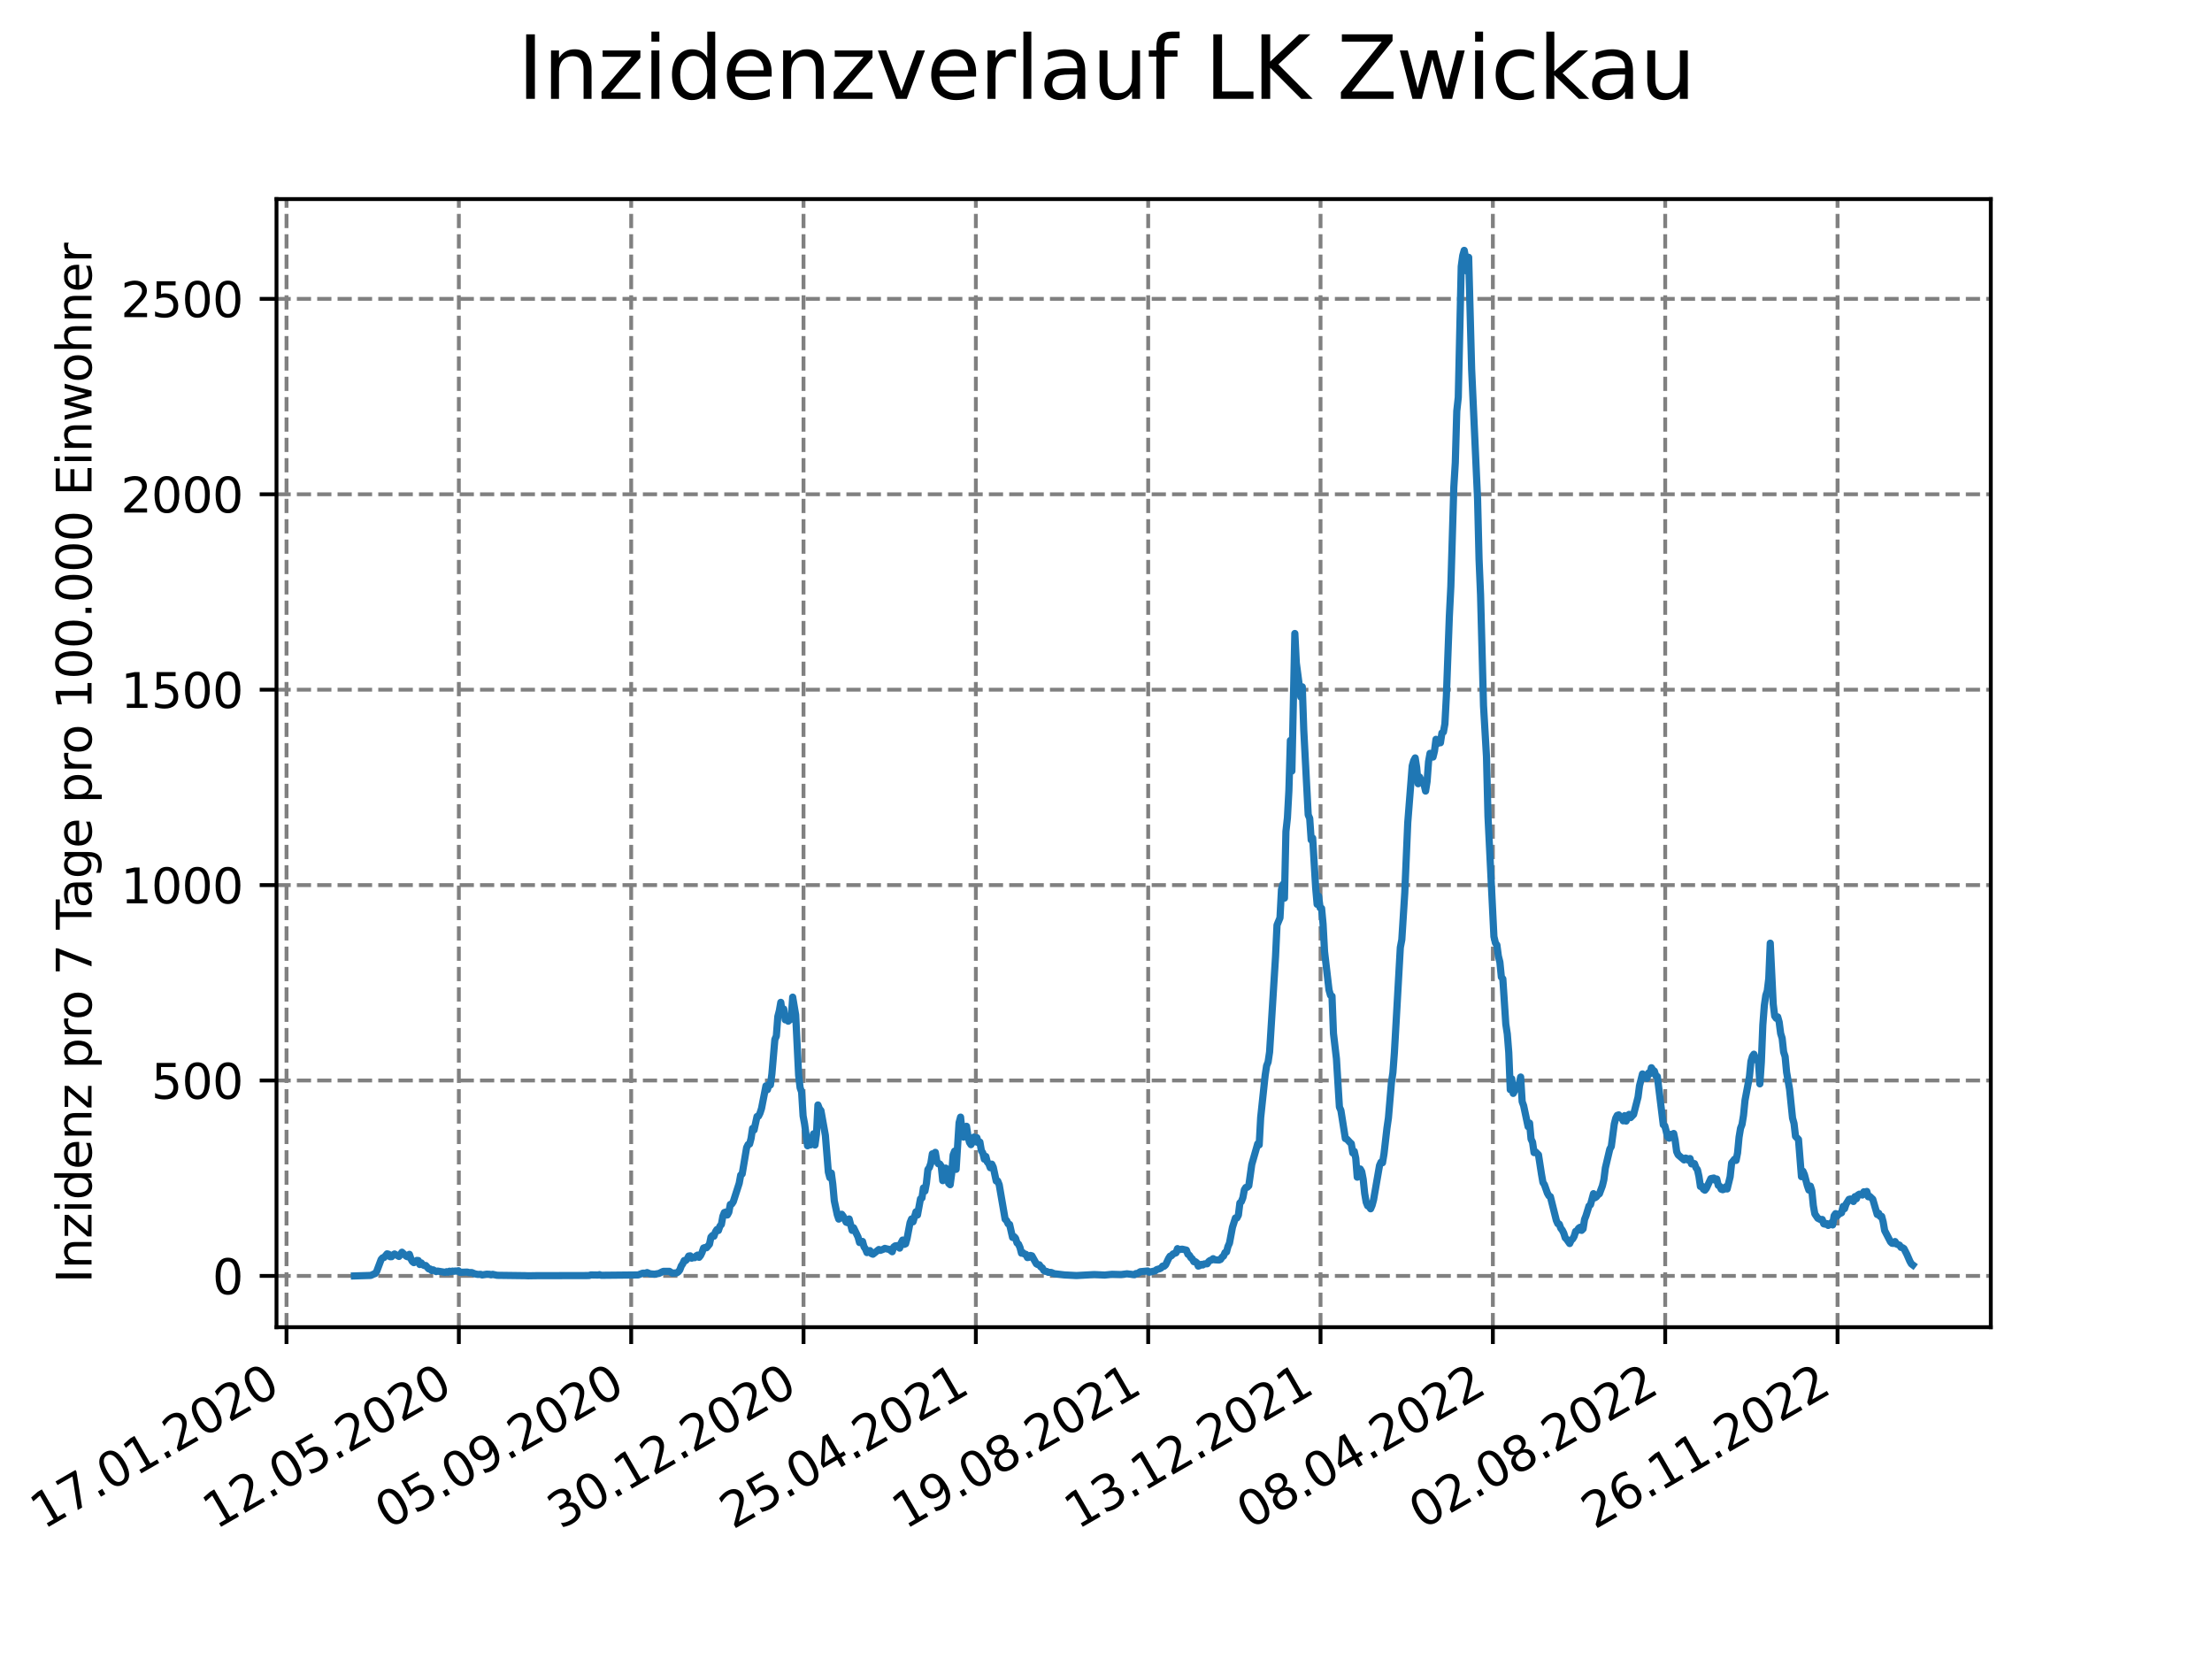 <?xml version="1.0" encoding="utf-8" standalone="no"?>
<!DOCTYPE svg PUBLIC "-//W3C//DTD SVG 1.1//EN"
  "http://www.w3.org/Graphics/SVG/1.1/DTD/svg11.dtd">
<svg xmlns:xlink="http://www.w3.org/1999/xlink" width="460.8pt" height="345.6pt" viewBox="0 0 460.8 345.6" xmlns="http://www.w3.org/2000/svg" version="1.1">
 <defs>
  <style type="text/css">*{stroke-linejoin: round; stroke-linecap: butt}</style>
 </defs>
 <g id="figure_1">
  <g id="patch_1">
   <path d="M 0 345.6 
L 460.8 345.6 
L 460.8 0 
L 0 0 
z
" style="fill: #ffffff"/>
  </g>
  <g id="axes_1">
   <g id="patch_2">
    <path d="M 57.6 276.48 
L 414.72 276.48 
L 414.72 41.472 
L 57.6 41.472 
z
" style="fill: #ffffff"/>
   </g>
   <g id="matplotlib.axis_1">
    <g id="xtick_1">
     <g id="line2d_1">
      <path d="M 59.686 276.48 
L 59.686 41.472 
" clip-path="url(#p905e00c86b)" style="fill: none; stroke-dasharray: 2.96,1.28; stroke-dashoffset: 0; stroke: #808080; stroke-width: 0.8"/>
     </g>
     <g id="line2d_2">
      <defs>
       <path id="mcf940a63dc" d="M 0 0 
L 0 3.5 
" style="stroke: #000000; stroke-width: 0.8"/>
      </defs>
      <g>
       <use xlink:href="#mcf940a63dc" x="59.686" y="276.48" style="stroke: #000000; stroke-width: 0.8"/>
      </g>
     </g>
     <g id="text_1">
      <!-- 17.01.2020 -->
      <g transform="translate(9.061 318.689) rotate(-30) scale(0.1 -0.1)">
       <defs>
        <path id="DejaVuSans-31" d="M 794 531 
L 1825 531 
L 1825 4091 
L 703 3866 
L 703 4441 
L 1819 4666 
L 2450 4666 
L 2450 531 
L 3481 531 
L 3481 0 
L 794 0 
L 794 531 
z
" transform="scale(0.016)"/>
        <path id="DejaVuSans-37" d="M 525 4666 
L 3525 4666 
L 3525 4397 
L 1831 0 
L 1172 0 
L 2766 4134 
L 525 4134 
L 525 4666 
z
" transform="scale(0.016)"/>
        <path id="DejaVuSans-2e" d="M 684 794 
L 1344 794 
L 1344 0 
L 684 0 
L 684 794 
z
" transform="scale(0.016)"/>
        <path id="DejaVuSans-30" d="M 2034 4250 
Q 1547 4250 1301 3770 
Q 1056 3291 1056 2328 
Q 1056 1369 1301 889 
Q 1547 409 2034 409 
Q 2525 409 2770 889 
Q 3016 1369 3016 2328 
Q 3016 3291 2770 3770 
Q 2525 4250 2034 4250 
z
M 2034 4750 
Q 2819 4750 3233 4129 
Q 3647 3509 3647 2328 
Q 3647 1150 3233 529 
Q 2819 -91 2034 -91 
Q 1250 -91 836 529 
Q 422 1150 422 2328 
Q 422 3509 836 4129 
Q 1250 4750 2034 4750 
z
" transform="scale(0.016)"/>
        <path id="DejaVuSans-32" d="M 1228 531 
L 3431 531 
L 3431 0 
L 469 0 
L 469 531 
Q 828 903 1448 1529 
Q 2069 2156 2228 2338 
Q 2531 2678 2651 2914 
Q 2772 3150 2772 3378 
Q 2772 3750 2511 3984 
Q 2250 4219 1831 4219 
Q 1534 4219 1204 4116 
Q 875 4013 500 3803 
L 500 4441 
Q 881 4594 1212 4672 
Q 1544 4750 1819 4750 
Q 2544 4750 2975 4387 
Q 3406 4025 3406 3419 
Q 3406 3131 3298 2873 
Q 3191 2616 2906 2266 
Q 2828 2175 2409 1742 
Q 1991 1309 1228 531 
z
" transform="scale(0.016)"/>
       </defs>
       <use xlink:href="#DejaVuSans-31"/>
       <use xlink:href="#DejaVuSans-37" x="63.623"/>
       <use xlink:href="#DejaVuSans-2e" x="127.246"/>
       <use xlink:href="#DejaVuSans-30" x="159.033"/>
       <use xlink:href="#DejaVuSans-31" x="222.656"/>
       <use xlink:href="#DejaVuSans-2e" x="286.279"/>
       <use xlink:href="#DejaVuSans-32" x="318.066"/>
       <use xlink:href="#DejaVuSans-30" x="381.689"/>
       <use xlink:href="#DejaVuSans-32" x="445.312"/>
       <use xlink:href="#DejaVuSans-30" x="508.936"/>
      </g>
     </g>
    </g>
    <g id="xtick_2">
     <g id="line2d_3">
      <path d="M 95.587 276.48 
L 95.587 41.472 
" clip-path="url(#p905e00c86b)" style="fill: none; stroke-dasharray: 2.96,1.28; stroke-dashoffset: 0; stroke: #808080; stroke-width: 0.8"/>
     </g>
     <g id="line2d_4">
      <g>
       <use xlink:href="#mcf940a63dc" x="95.587" y="276.48" style="stroke: #000000; stroke-width: 0.8"/>
      </g>
     </g>
     <g id="text_2">
      <!-- 12.05.2020 -->
      <g transform="translate(44.962 318.689) rotate(-30) scale(0.1 -0.1)">
       <defs>
        <path id="DejaVuSans-35" d="M 691 4666 
L 3169 4666 
L 3169 4134 
L 1269 4134 
L 1269 2991 
Q 1406 3038 1543 3061 
Q 1681 3084 1819 3084 
Q 2600 3084 3056 2656 
Q 3513 2228 3513 1497 
Q 3513 744 3044 326 
Q 2575 -91 1722 -91 
Q 1428 -91 1123 -41 
Q 819 9 494 109 
L 494 744 
Q 775 591 1075 516 
Q 1375 441 1709 441 
Q 2250 441 2565 725 
Q 2881 1009 2881 1497 
Q 2881 1984 2565 2268 
Q 2250 2553 1709 2553 
Q 1456 2553 1204 2497 
Q 953 2441 691 2322 
L 691 4666 
z
" transform="scale(0.016)"/>
       </defs>
       <use xlink:href="#DejaVuSans-31"/>
       <use xlink:href="#DejaVuSans-32" x="63.623"/>
       <use xlink:href="#DejaVuSans-2e" x="127.246"/>
       <use xlink:href="#DejaVuSans-30" x="159.033"/>
       <use xlink:href="#DejaVuSans-35" x="222.656"/>
       <use xlink:href="#DejaVuSans-2e" x="286.279"/>
       <use xlink:href="#DejaVuSans-32" x="318.066"/>
       <use xlink:href="#DejaVuSans-30" x="381.689"/>
       <use xlink:href="#DejaVuSans-32" x="445.312"/>
       <use xlink:href="#DejaVuSans-30" x="508.936"/>
      </g>
     </g>
    </g>
    <g id="xtick_3">
     <g id="line2d_5">
      <path d="M 131.488 276.48 
L 131.488 41.472 
" clip-path="url(#p905e00c86b)" style="fill: none; stroke-dasharray: 2.96,1.28; stroke-dashoffset: 0; stroke: #808080; stroke-width: 0.8"/>
     </g>
     <g id="line2d_6">
      <g>
       <use xlink:href="#mcf940a63dc" x="131.488" y="276.48" style="stroke: #000000; stroke-width: 0.8"/>
      </g>
     </g>
     <g id="text_3">
      <!-- 05.09.2020 -->
      <g transform="translate(80.863 318.689) rotate(-30) scale(0.1 -0.1)">
       <defs>
        <path id="DejaVuSans-39" d="M 703 97 
L 703 672 
Q 941 559 1184 500 
Q 1428 441 1663 441 
Q 2288 441 2617 861 
Q 2947 1281 2994 2138 
Q 2813 1869 2534 1725 
Q 2256 1581 1919 1581 
Q 1219 1581 811 2004 
Q 403 2428 403 3163 
Q 403 3881 828 4315 
Q 1253 4750 1959 4750 
Q 2769 4750 3195 4129 
Q 3622 3509 3622 2328 
Q 3622 1225 3098 567 
Q 2575 -91 1691 -91 
Q 1453 -91 1209 -44 
Q 966 3 703 97 
z
M 1959 2075 
Q 2384 2075 2632 2365 
Q 2881 2656 2881 3163 
Q 2881 3666 2632 3958 
Q 2384 4250 1959 4250 
Q 1534 4250 1286 3958 
Q 1038 3666 1038 3163 
Q 1038 2656 1286 2365 
Q 1534 2075 1959 2075 
z
" transform="scale(0.016)"/>
       </defs>
       <use xlink:href="#DejaVuSans-30"/>
       <use xlink:href="#DejaVuSans-35" x="63.623"/>
       <use xlink:href="#DejaVuSans-2e" x="127.246"/>
       <use xlink:href="#DejaVuSans-30" x="159.033"/>
       <use xlink:href="#DejaVuSans-39" x="222.656"/>
       <use xlink:href="#DejaVuSans-2e" x="286.279"/>
       <use xlink:href="#DejaVuSans-32" x="318.066"/>
       <use xlink:href="#DejaVuSans-30" x="381.689"/>
       <use xlink:href="#DejaVuSans-32" x="445.312"/>
       <use xlink:href="#DejaVuSans-30" x="508.936"/>
      </g>
     </g>
    </g>
    <g id="xtick_4">
     <g id="line2d_7">
      <path d="M 167.389 276.48 
L 167.389 41.472 
" clip-path="url(#p905e00c86b)" style="fill: none; stroke-dasharray: 2.96,1.28; stroke-dashoffset: 0; stroke: #808080; stroke-width: 0.8"/>
     </g>
     <g id="line2d_8">
      <g>
       <use xlink:href="#mcf940a63dc" x="167.389" y="276.48" style="stroke: #000000; stroke-width: 0.8"/>
      </g>
     </g>
     <g id="text_4">
      <!-- 30.12.2020 -->
      <g transform="translate(116.764 318.689) rotate(-30) scale(0.1 -0.1)">
       <defs>
        <path id="DejaVuSans-33" d="M 2597 2516 
Q 3050 2419 3304 2112 
Q 3559 1806 3559 1356 
Q 3559 666 3084 287 
Q 2609 -91 1734 -91 
Q 1441 -91 1130 -33 
Q 819 25 488 141 
L 488 750 
Q 750 597 1062 519 
Q 1375 441 1716 441 
Q 2309 441 2620 675 
Q 2931 909 2931 1356 
Q 2931 1769 2642 2001 
Q 2353 2234 1838 2234 
L 1294 2234 
L 1294 2753 
L 1863 2753 
Q 2328 2753 2575 2939 
Q 2822 3125 2822 3475 
Q 2822 3834 2567 4026 
Q 2313 4219 1838 4219 
Q 1578 4219 1281 4162 
Q 984 4106 628 3988 
L 628 4550 
Q 988 4650 1302 4700 
Q 1616 4750 1894 4750 
Q 2613 4750 3031 4423 
Q 3450 4097 3450 3541 
Q 3450 3153 3228 2886 
Q 3006 2619 2597 2516 
z
" transform="scale(0.016)"/>
       </defs>
       <use xlink:href="#DejaVuSans-33"/>
       <use xlink:href="#DejaVuSans-30" x="63.623"/>
       <use xlink:href="#DejaVuSans-2e" x="127.246"/>
       <use xlink:href="#DejaVuSans-31" x="159.033"/>
       <use xlink:href="#DejaVuSans-32" x="222.656"/>
       <use xlink:href="#DejaVuSans-2e" x="286.279"/>
       <use xlink:href="#DejaVuSans-32" x="318.066"/>
       <use xlink:href="#DejaVuSans-30" x="381.689"/>
       <use xlink:href="#DejaVuSans-32" x="445.312"/>
       <use xlink:href="#DejaVuSans-30" x="508.936"/>
      </g>
     </g>
    </g>
    <g id="xtick_5">
     <g id="line2d_9">
      <path d="M 203.29 276.48 
L 203.29 41.472 
" clip-path="url(#p905e00c86b)" style="fill: none; stroke-dasharray: 2.96,1.28; stroke-dashoffset: 0; stroke: #808080; stroke-width: 0.8"/>
     </g>
     <g id="line2d_10">
      <g>
       <use xlink:href="#mcf940a63dc" x="203.29" y="276.48" style="stroke: #000000; stroke-width: 0.8"/>
      </g>
     </g>
     <g id="text_5">
      <!-- 25.04.2021 -->
      <g transform="translate(152.664 318.689) rotate(-30) scale(0.1 -0.1)">
       <defs>
        <path id="DejaVuSans-34" d="M 2419 4116 
L 825 1625 
L 2419 1625 
L 2419 4116 
z
M 2253 4666 
L 3047 4666 
L 3047 1625 
L 3713 1625 
L 3713 1100 
L 3047 1100 
L 3047 0 
L 2419 0 
L 2419 1100 
L 313 1100 
L 313 1709 
L 2253 4666 
z
" transform="scale(0.016)"/>
       </defs>
       <use xlink:href="#DejaVuSans-32"/>
       <use xlink:href="#DejaVuSans-35" x="63.623"/>
       <use xlink:href="#DejaVuSans-2e" x="127.246"/>
       <use xlink:href="#DejaVuSans-30" x="159.033"/>
       <use xlink:href="#DejaVuSans-34" x="222.656"/>
       <use xlink:href="#DejaVuSans-2e" x="286.279"/>
       <use xlink:href="#DejaVuSans-32" x="318.066"/>
       <use xlink:href="#DejaVuSans-30" x="381.689"/>
       <use xlink:href="#DejaVuSans-32" x="445.312"/>
       <use xlink:href="#DejaVuSans-31" x="508.936"/>
      </g>
     </g>
    </g>
    <g id="xtick_6">
     <g id="line2d_11">
      <path d="M 239.19 276.48 
L 239.19 41.472 
" clip-path="url(#p905e00c86b)" style="fill: none; stroke-dasharray: 2.96,1.28; stroke-dashoffset: 0; stroke: #808080; stroke-width: 0.8"/>
     </g>
     <g id="line2d_12">
      <g>
       <use xlink:href="#mcf940a63dc" x="239.19" y="276.48" style="stroke: #000000; stroke-width: 0.8"/>
      </g>
     </g>
     <g id="text_6">
      <!-- 19.08.2021 -->
      <g transform="translate(188.565 318.689) rotate(-30) scale(0.1 -0.1)">
       <defs>
        <path id="DejaVuSans-38" d="M 2034 2216 
Q 1584 2216 1326 1975 
Q 1069 1734 1069 1313 
Q 1069 891 1326 650 
Q 1584 409 2034 409 
Q 2484 409 2743 651 
Q 3003 894 3003 1313 
Q 3003 1734 2745 1975 
Q 2488 2216 2034 2216 
z
M 1403 2484 
Q 997 2584 770 2862 
Q 544 3141 544 3541 
Q 544 4100 942 4425 
Q 1341 4750 2034 4750 
Q 2731 4750 3128 4425 
Q 3525 4100 3525 3541 
Q 3525 3141 3298 2862 
Q 3072 2584 2669 2484 
Q 3125 2378 3379 2068 
Q 3634 1759 3634 1313 
Q 3634 634 3220 271 
Q 2806 -91 2034 -91 
Q 1263 -91 848 271 
Q 434 634 434 1313 
Q 434 1759 690 2068 
Q 947 2378 1403 2484 
z
M 1172 3481 
Q 1172 3119 1398 2916 
Q 1625 2713 2034 2713 
Q 2441 2713 2670 2916 
Q 2900 3119 2900 3481 
Q 2900 3844 2670 4047 
Q 2441 4250 2034 4250 
Q 1625 4250 1398 4047 
Q 1172 3844 1172 3481 
z
" transform="scale(0.016)"/>
       </defs>
       <use xlink:href="#DejaVuSans-31"/>
       <use xlink:href="#DejaVuSans-39" x="63.623"/>
       <use xlink:href="#DejaVuSans-2e" x="127.246"/>
       <use xlink:href="#DejaVuSans-30" x="159.033"/>
       <use xlink:href="#DejaVuSans-38" x="222.656"/>
       <use xlink:href="#DejaVuSans-2e" x="286.279"/>
       <use xlink:href="#DejaVuSans-32" x="318.066"/>
       <use xlink:href="#DejaVuSans-30" x="381.689"/>
       <use xlink:href="#DejaVuSans-32" x="445.312"/>
       <use xlink:href="#DejaVuSans-31" x="508.936"/>
      </g>
     </g>
    </g>
    <g id="xtick_7">
     <g id="line2d_13">
      <path d="M 275.091 276.48 
L 275.091 41.472 
" clip-path="url(#p905e00c86b)" style="fill: none; stroke-dasharray: 2.96,1.28; stroke-dashoffset: 0; stroke: #808080; stroke-width: 0.8"/>
     </g>
     <g id="line2d_14">
      <g>
       <use xlink:href="#mcf940a63dc" x="275.091" y="276.48" style="stroke: #000000; stroke-width: 0.8"/>
      </g>
     </g>
     <g id="text_7">
      <!-- 13.12.2021 -->
      <g transform="translate(224.466 318.689) rotate(-30) scale(0.1 -0.1)">
       <use xlink:href="#DejaVuSans-31"/>
       <use xlink:href="#DejaVuSans-33" x="63.623"/>
       <use xlink:href="#DejaVuSans-2e" x="127.246"/>
       <use xlink:href="#DejaVuSans-31" x="159.033"/>
       <use xlink:href="#DejaVuSans-32" x="222.656"/>
       <use xlink:href="#DejaVuSans-2e" x="286.279"/>
       <use xlink:href="#DejaVuSans-32" x="318.066"/>
       <use xlink:href="#DejaVuSans-30" x="381.689"/>
       <use xlink:href="#DejaVuSans-32" x="445.312"/>
       <use xlink:href="#DejaVuSans-31" x="508.936"/>
      </g>
     </g>
    </g>
    <g id="xtick_8">
     <g id="line2d_15">
      <path d="M 310.992 276.48 
L 310.992 41.472 
" clip-path="url(#p905e00c86b)" style="fill: none; stroke-dasharray: 2.96,1.28; stroke-dashoffset: 0; stroke: #808080; stroke-width: 0.8"/>
     </g>
     <g id="line2d_16">
      <g>
       <use xlink:href="#mcf940a63dc" x="310.992" y="276.48" style="stroke: #000000; stroke-width: 0.8"/>
      </g>
     </g>
     <g id="text_8">
      <!-- 08.04.2022 -->
      <g transform="translate(260.367 318.689) rotate(-30) scale(0.1 -0.1)">
       <use xlink:href="#DejaVuSans-30"/>
       <use xlink:href="#DejaVuSans-38" x="63.623"/>
       <use xlink:href="#DejaVuSans-2e" x="127.246"/>
       <use xlink:href="#DejaVuSans-30" x="159.033"/>
       <use xlink:href="#DejaVuSans-34" x="222.656"/>
       <use xlink:href="#DejaVuSans-2e" x="286.279"/>
       <use xlink:href="#DejaVuSans-32" x="318.066"/>
       <use xlink:href="#DejaVuSans-30" x="381.689"/>
       <use xlink:href="#DejaVuSans-32" x="445.312"/>
       <use xlink:href="#DejaVuSans-32" x="508.936"/>
      </g>
     </g>
    </g>
    <g id="xtick_9">
     <g id="line2d_17">
      <path d="M 346.893 276.48 
L 346.893 41.472 
" clip-path="url(#p905e00c86b)" style="fill: none; stroke-dasharray: 2.96,1.28; stroke-dashoffset: 0; stroke: #808080; stroke-width: 0.8"/>
     </g>
     <g id="line2d_18">
      <g>
       <use xlink:href="#mcf940a63dc" x="346.893" y="276.48" style="stroke: #000000; stroke-width: 0.8"/>
      </g>
     </g>
     <g id="text_9">
      <!-- 02.08.2022 -->
      <g transform="translate(296.268 318.689) rotate(-30) scale(0.1 -0.1)">
       <use xlink:href="#DejaVuSans-30"/>
       <use xlink:href="#DejaVuSans-32" x="63.623"/>
       <use xlink:href="#DejaVuSans-2e" x="127.246"/>
       <use xlink:href="#DejaVuSans-30" x="159.033"/>
       <use xlink:href="#DejaVuSans-38" x="222.656"/>
       <use xlink:href="#DejaVuSans-2e" x="286.279"/>
       <use xlink:href="#DejaVuSans-32" x="318.066"/>
       <use xlink:href="#DejaVuSans-30" x="381.689"/>
       <use xlink:href="#DejaVuSans-32" x="445.312"/>
       <use xlink:href="#DejaVuSans-32" x="508.936"/>
      </g>
     </g>
    </g>
    <g id="xtick_10">
     <g id="line2d_19">
      <path d="M 382.794 276.48 
L 382.794 41.472 
" clip-path="url(#p905e00c86b)" style="fill: none; stroke-dasharray: 2.96,1.28; stroke-dashoffset: 0; stroke: #808080; stroke-width: 0.8"/>
     </g>
     <g id="line2d_20">
      <g>
       <use xlink:href="#mcf940a63dc" x="382.794" y="276.48" style="stroke: #000000; stroke-width: 0.8"/>
      </g>
     </g>
     <g id="text_10">
      <!-- 26.11.2022 -->
      <g transform="translate(332.168 318.689) rotate(-30) scale(0.1 -0.1)">
       <defs>
        <path id="DejaVuSans-36" d="M 2113 2584 
Q 1688 2584 1439 2293 
Q 1191 2003 1191 1497 
Q 1191 994 1439 701 
Q 1688 409 2113 409 
Q 2538 409 2786 701 
Q 3034 994 3034 1497 
Q 3034 2003 2786 2293 
Q 2538 2584 2113 2584 
z
M 3366 4563 
L 3366 3988 
Q 3128 4100 2886 4159 
Q 2644 4219 2406 4219 
Q 1781 4219 1451 3797 
Q 1122 3375 1075 2522 
Q 1259 2794 1537 2939 
Q 1816 3084 2150 3084 
Q 2853 3084 3261 2657 
Q 3669 2231 3669 1497 
Q 3669 778 3244 343 
Q 2819 -91 2113 -91 
Q 1303 -91 875 529 
Q 447 1150 447 2328 
Q 447 3434 972 4092 
Q 1497 4750 2381 4750 
Q 2619 4750 2861 4703 
Q 3103 4656 3366 4563 
z
" transform="scale(0.016)"/>
       </defs>
       <use xlink:href="#DejaVuSans-32"/>
       <use xlink:href="#DejaVuSans-36" x="63.623"/>
       <use xlink:href="#DejaVuSans-2e" x="127.246"/>
       <use xlink:href="#DejaVuSans-31" x="159.033"/>
       <use xlink:href="#DejaVuSans-31" x="222.656"/>
       <use xlink:href="#DejaVuSans-2e" x="286.279"/>
       <use xlink:href="#DejaVuSans-32" x="318.066"/>
       <use xlink:href="#DejaVuSans-30" x="381.689"/>
       <use xlink:href="#DejaVuSans-32" x="445.312"/>
       <use xlink:href="#DejaVuSans-32" x="508.936"/>
      </g>
     </g>
    </g>
   </g>
   <g id="matplotlib.axis_2">
    <g id="ytick_1">
     <g id="line2d_21">
      <path d="M 57.6 265.798 
L 414.72 265.798 
" clip-path="url(#p905e00c86b)" style="fill: none; stroke-dasharray: 2.96,1.28; stroke-dashoffset: 0; stroke: #808080; stroke-width: 0.8"/>
     </g>
     <g id="line2d_22">
      <defs>
       <path id="m52b954f9df" d="M 0 0 
L -3.5 0 
" style="stroke: #000000; stroke-width: 0.8"/>
      </defs>
      <g>
       <use xlink:href="#m52b954f9df" x="57.6" y="265.798" style="stroke: #000000; stroke-width: 0.8"/>
      </g>
     </g>
     <g id="text_11">
      <!-- 0 -->
      <g transform="translate(44.237 269.597) scale(0.1 -0.1)">
       <use xlink:href="#DejaVuSans-30"/>
      </g>
     </g>
    </g>
    <g id="ytick_2">
     <g id="line2d_23">
      <path d="M 57.6 225.09 
L 414.72 225.09 
" clip-path="url(#p905e00c86b)" style="fill: none; stroke-dasharray: 2.96,1.28; stroke-dashoffset: 0; stroke: #808080; stroke-width: 0.8"/>
     </g>
     <g id="line2d_24">
      <g>
       <use xlink:href="#m52b954f9df" x="57.6" y="225.09" style="stroke: #000000; stroke-width: 0.8"/>
      </g>
     </g>
     <g id="text_12">
      <!-- 500 -->
      <g transform="translate(31.512 228.889) scale(0.1 -0.1)">
       <use xlink:href="#DejaVuSans-35"/>
       <use xlink:href="#DejaVuSans-30" x="63.623"/>
       <use xlink:href="#DejaVuSans-30" x="127.246"/>
      </g>
     </g>
    </g>
    <g id="ytick_3">
     <g id="line2d_25">
      <path d="M 57.6 184.382 
L 414.72 184.382 
" clip-path="url(#p905e00c86b)" style="fill: none; stroke-dasharray: 2.96,1.28; stroke-dashoffset: 0; stroke: #808080; stroke-width: 0.8"/>
     </g>
     <g id="line2d_26">
      <g>
       <use xlink:href="#m52b954f9df" x="57.6" y="184.382" style="stroke: #000000; stroke-width: 0.8"/>
      </g>
     </g>
     <g id="text_13">
      <!-- 1000 -->
      <g transform="translate(25.15 188.181) scale(0.1 -0.1)">
       <use xlink:href="#DejaVuSans-31"/>
       <use xlink:href="#DejaVuSans-30" x="63.623"/>
       <use xlink:href="#DejaVuSans-30" x="127.246"/>
       <use xlink:href="#DejaVuSans-30" x="190.869"/>
      </g>
     </g>
    </g>
    <g id="ytick_4">
     <g id="line2d_27">
      <path d="M 57.6 143.674 
L 414.72 143.674 
" clip-path="url(#p905e00c86b)" style="fill: none; stroke-dasharray: 2.96,1.28; stroke-dashoffset: 0; stroke: #808080; stroke-width: 0.8"/>
     </g>
     <g id="line2d_28">
      <g>
       <use xlink:href="#m52b954f9df" x="57.6" y="143.674" style="stroke: #000000; stroke-width: 0.8"/>
      </g>
     </g>
     <g id="text_14">
      <!-- 1500 -->
      <g transform="translate(25.15 147.474) scale(0.1 -0.1)">
       <use xlink:href="#DejaVuSans-31"/>
       <use xlink:href="#DejaVuSans-35" x="63.623"/>
       <use xlink:href="#DejaVuSans-30" x="127.246"/>
       <use xlink:href="#DejaVuSans-30" x="190.869"/>
      </g>
     </g>
    </g>
    <g id="ytick_5">
     <g id="line2d_29">
      <path d="M 57.6 102.967 
L 414.72 102.967 
" clip-path="url(#p905e00c86b)" style="fill: none; stroke-dasharray: 2.96,1.28; stroke-dashoffset: 0; stroke: #808080; stroke-width: 0.8"/>
     </g>
     <g id="line2d_30">
      <g>
       <use xlink:href="#m52b954f9df" x="57.6" y="102.967" style="stroke: #000000; stroke-width: 0.8"/>
      </g>
     </g>
     <g id="text_15">
      <!-- 2000 -->
      <g transform="translate(25.15 106.766) scale(0.1 -0.1)">
       <use xlink:href="#DejaVuSans-32"/>
       <use xlink:href="#DejaVuSans-30" x="63.623"/>
       <use xlink:href="#DejaVuSans-30" x="127.246"/>
       <use xlink:href="#DejaVuSans-30" x="190.869"/>
      </g>
     </g>
    </g>
    <g id="ytick_6">
     <g id="line2d_31">
      <path d="M 57.6 62.259 
L 414.72 62.259 
" clip-path="url(#p905e00c86b)" style="fill: none; stroke-dasharray: 2.96,1.28; stroke-dashoffset: 0; stroke: #808080; stroke-width: 0.8"/>
     </g>
     <g id="line2d_32">
      <g>
       <use xlink:href="#m52b954f9df" x="57.6" y="62.259" style="stroke: #000000; stroke-width: 0.8"/>
      </g>
     </g>
     <g id="text_16">
      <!-- 2500 -->
      <g transform="translate(25.15 66.058) scale(0.1 -0.1)">
       <use xlink:href="#DejaVuSans-32"/>
       <use xlink:href="#DejaVuSans-35" x="63.623"/>
       <use xlink:href="#DejaVuSans-30" x="127.246"/>
       <use xlink:href="#DejaVuSans-30" x="190.869"/>
      </g>
     </g>
    </g>
    <g id="text_17">
     <!-- Inzidenz pro 7 Tage pro 100.000 Einwohner -->
     <g transform="translate(19.07 267.301) rotate(-90) scale(0.1 -0.1)">
      <defs>
       <path id="DejaVuSans-49" d="M 628 4666 
L 1259 4666 
L 1259 0 
L 628 0 
L 628 4666 
z
" transform="scale(0.016)"/>
       <path id="DejaVuSans-6e" d="M 3513 2113 
L 3513 0 
L 2938 0 
L 2938 2094 
Q 2938 2591 2744 2837 
Q 2550 3084 2163 3084 
Q 1697 3084 1428 2787 
Q 1159 2491 1159 1978 
L 1159 0 
L 581 0 
L 581 3500 
L 1159 3500 
L 1159 2956 
Q 1366 3272 1645 3428 
Q 1925 3584 2291 3584 
Q 2894 3584 3203 3211 
Q 3513 2838 3513 2113 
z
" transform="scale(0.016)"/>
       <path id="DejaVuSans-7a" d="M 353 3500 
L 3084 3500 
L 3084 2975 
L 922 459 
L 3084 459 
L 3084 0 
L 275 0 
L 275 525 
L 2438 3041 
L 353 3041 
L 353 3500 
z
" transform="scale(0.016)"/>
       <path id="DejaVuSans-69" d="M 603 3500 
L 1178 3500 
L 1178 0 
L 603 0 
L 603 3500 
z
M 603 4863 
L 1178 4863 
L 1178 4134 
L 603 4134 
L 603 4863 
z
" transform="scale(0.016)"/>
       <path id="DejaVuSans-64" d="M 2906 2969 
L 2906 4863 
L 3481 4863 
L 3481 0 
L 2906 0 
L 2906 525 
Q 2725 213 2448 61 
Q 2172 -91 1784 -91 
Q 1150 -91 751 415 
Q 353 922 353 1747 
Q 353 2572 751 3078 
Q 1150 3584 1784 3584 
Q 2172 3584 2448 3432 
Q 2725 3281 2906 2969 
z
M 947 1747 
Q 947 1113 1208 752 
Q 1469 391 1925 391 
Q 2381 391 2643 752 
Q 2906 1113 2906 1747 
Q 2906 2381 2643 2742 
Q 2381 3103 1925 3103 
Q 1469 3103 1208 2742 
Q 947 2381 947 1747 
z
" transform="scale(0.016)"/>
       <path id="DejaVuSans-65" d="M 3597 1894 
L 3597 1613 
L 953 1613 
Q 991 1019 1311 708 
Q 1631 397 2203 397 
Q 2534 397 2845 478 
Q 3156 559 3463 722 
L 3463 178 
Q 3153 47 2828 -22 
Q 2503 -91 2169 -91 
Q 1331 -91 842 396 
Q 353 884 353 1716 
Q 353 2575 817 3079 
Q 1281 3584 2069 3584 
Q 2775 3584 3186 3129 
Q 3597 2675 3597 1894 
z
M 3022 2063 
Q 3016 2534 2758 2815 
Q 2500 3097 2075 3097 
Q 1594 3097 1305 2825 
Q 1016 2553 972 2059 
L 3022 2063 
z
" transform="scale(0.016)"/>
       <path id="DejaVuSans-20" transform="scale(0.016)"/>
       <path id="DejaVuSans-70" d="M 1159 525 
L 1159 -1331 
L 581 -1331 
L 581 3500 
L 1159 3500 
L 1159 2969 
Q 1341 3281 1617 3432 
Q 1894 3584 2278 3584 
Q 2916 3584 3314 3078 
Q 3713 2572 3713 1747 
Q 3713 922 3314 415 
Q 2916 -91 2278 -91 
Q 1894 -91 1617 61 
Q 1341 213 1159 525 
z
M 3116 1747 
Q 3116 2381 2855 2742 
Q 2594 3103 2138 3103 
Q 1681 3103 1420 2742 
Q 1159 2381 1159 1747 
Q 1159 1113 1420 752 
Q 1681 391 2138 391 
Q 2594 391 2855 752 
Q 3116 1113 3116 1747 
z
" transform="scale(0.016)"/>
       <path id="DejaVuSans-72" d="M 2631 2963 
Q 2534 3019 2420 3045 
Q 2306 3072 2169 3072 
Q 1681 3072 1420 2755 
Q 1159 2438 1159 1844 
L 1159 0 
L 581 0 
L 581 3500 
L 1159 3500 
L 1159 2956 
Q 1341 3275 1631 3429 
Q 1922 3584 2338 3584 
Q 2397 3584 2469 3576 
Q 2541 3569 2628 3553 
L 2631 2963 
z
" transform="scale(0.016)"/>
       <path id="DejaVuSans-6f" d="M 1959 3097 
Q 1497 3097 1228 2736 
Q 959 2375 959 1747 
Q 959 1119 1226 758 
Q 1494 397 1959 397 
Q 2419 397 2687 759 
Q 2956 1122 2956 1747 
Q 2956 2369 2687 2733 
Q 2419 3097 1959 3097 
z
M 1959 3584 
Q 2709 3584 3137 3096 
Q 3566 2609 3566 1747 
Q 3566 888 3137 398 
Q 2709 -91 1959 -91 
Q 1206 -91 779 398 
Q 353 888 353 1747 
Q 353 2609 779 3096 
Q 1206 3584 1959 3584 
z
" transform="scale(0.016)"/>
       <path id="DejaVuSans-54" d="M -19 4666 
L 3928 4666 
L 3928 4134 
L 2272 4134 
L 2272 0 
L 1638 0 
L 1638 4134 
L -19 4134 
L -19 4666 
z
" transform="scale(0.016)"/>
       <path id="DejaVuSans-61" d="M 2194 1759 
Q 1497 1759 1228 1600 
Q 959 1441 959 1056 
Q 959 750 1161 570 
Q 1363 391 1709 391 
Q 2188 391 2477 730 
Q 2766 1069 2766 1631 
L 2766 1759 
L 2194 1759 
z
M 3341 1997 
L 3341 0 
L 2766 0 
L 2766 531 
Q 2569 213 2275 61 
Q 1981 -91 1556 -91 
Q 1019 -91 701 211 
Q 384 513 384 1019 
Q 384 1609 779 1909 
Q 1175 2209 1959 2209 
L 2766 2209 
L 2766 2266 
Q 2766 2663 2505 2880 
Q 2244 3097 1772 3097 
Q 1472 3097 1187 3025 
Q 903 2953 641 2809 
L 641 3341 
Q 956 3463 1253 3523 
Q 1550 3584 1831 3584 
Q 2591 3584 2966 3190 
Q 3341 2797 3341 1997 
z
" transform="scale(0.016)"/>
       <path id="DejaVuSans-67" d="M 2906 1791 
Q 2906 2416 2648 2759 
Q 2391 3103 1925 3103 
Q 1463 3103 1205 2759 
Q 947 2416 947 1791 
Q 947 1169 1205 825 
Q 1463 481 1925 481 
Q 2391 481 2648 825 
Q 2906 1169 2906 1791 
z
M 3481 434 
Q 3481 -459 3084 -895 
Q 2688 -1331 1869 -1331 
Q 1566 -1331 1297 -1286 
Q 1028 -1241 775 -1147 
L 775 -588 
Q 1028 -725 1275 -790 
Q 1522 -856 1778 -856 
Q 2344 -856 2625 -561 
Q 2906 -266 2906 331 
L 2906 616 
Q 2728 306 2450 153 
Q 2172 0 1784 0 
Q 1141 0 747 490 
Q 353 981 353 1791 
Q 353 2603 747 3093 
Q 1141 3584 1784 3584 
Q 2172 3584 2450 3431 
Q 2728 3278 2906 2969 
L 2906 3500 
L 3481 3500 
L 3481 434 
z
" transform="scale(0.016)"/>
       <path id="DejaVuSans-45" d="M 628 4666 
L 3578 4666 
L 3578 4134 
L 1259 4134 
L 1259 2753 
L 3481 2753 
L 3481 2222 
L 1259 2222 
L 1259 531 
L 3634 531 
L 3634 0 
L 628 0 
L 628 4666 
z
" transform="scale(0.016)"/>
       <path id="DejaVuSans-77" d="M 269 3500 
L 844 3500 
L 1563 769 
L 2278 3500 
L 2956 3500 
L 3675 769 
L 4391 3500 
L 4966 3500 
L 4050 0 
L 3372 0 
L 2619 2869 
L 1863 0 
L 1184 0 
L 269 3500 
z
" transform="scale(0.016)"/>
       <path id="DejaVuSans-68" d="M 3513 2113 
L 3513 0 
L 2938 0 
L 2938 2094 
Q 2938 2591 2744 2837 
Q 2550 3084 2163 3084 
Q 1697 3084 1428 2787 
Q 1159 2491 1159 1978 
L 1159 0 
L 581 0 
L 581 4863 
L 1159 4863 
L 1159 2956 
Q 1366 3272 1645 3428 
Q 1925 3584 2291 3584 
Q 2894 3584 3203 3211 
Q 3513 2838 3513 2113 
z
" transform="scale(0.016)"/>
      </defs>
      <use xlink:href="#DejaVuSans-49"/>
      <use xlink:href="#DejaVuSans-6e" x="29.492"/>
      <use xlink:href="#DejaVuSans-7a" x="92.871"/>
      <use xlink:href="#DejaVuSans-69" x="145.361"/>
      <use xlink:href="#DejaVuSans-64" x="173.145"/>
      <use xlink:href="#DejaVuSans-65" x="236.621"/>
      <use xlink:href="#DejaVuSans-6e" x="298.145"/>
      <use xlink:href="#DejaVuSans-7a" x="361.523"/>
      <use xlink:href="#DejaVuSans-20" x="414.014"/>
      <use xlink:href="#DejaVuSans-70" x="445.801"/>
      <use xlink:href="#DejaVuSans-72" x="509.277"/>
      <use xlink:href="#DejaVuSans-6f" x="548.141"/>
      <use xlink:href="#DejaVuSans-20" x="609.322"/>
      <use xlink:href="#DejaVuSans-37" x="641.109"/>
      <use xlink:href="#DejaVuSans-20" x="704.732"/>
      <use xlink:href="#DejaVuSans-54" x="736.52"/>
      <use xlink:href="#DejaVuSans-61" x="781.104"/>
      <use xlink:href="#DejaVuSans-67" x="842.383"/>
      <use xlink:href="#DejaVuSans-65" x="905.859"/>
      <use xlink:href="#DejaVuSans-20" x="967.383"/>
      <use xlink:href="#DejaVuSans-70" x="999.17"/>
      <use xlink:href="#DejaVuSans-72" x="1062.646"/>
      <use xlink:href="#DejaVuSans-6f" x="1101.51"/>
      <use xlink:href="#DejaVuSans-20" x="1162.691"/>
      <use xlink:href="#DejaVuSans-31" x="1194.479"/>
      <use xlink:href="#DejaVuSans-30" x="1258.102"/>
      <use xlink:href="#DejaVuSans-30" x="1321.725"/>
      <use xlink:href="#DejaVuSans-2e" x="1385.348"/>
      <use xlink:href="#DejaVuSans-30" x="1417.135"/>
      <use xlink:href="#DejaVuSans-30" x="1480.758"/>
      <use xlink:href="#DejaVuSans-30" x="1544.381"/>
      <use xlink:href="#DejaVuSans-20" x="1608.004"/>
      <use xlink:href="#DejaVuSans-45" x="1639.791"/>
      <use xlink:href="#DejaVuSans-69" x="1702.975"/>
      <use xlink:href="#DejaVuSans-6e" x="1730.758"/>
      <use xlink:href="#DejaVuSans-77" x="1794.137"/>
      <use xlink:href="#DejaVuSans-6f" x="1875.924"/>
      <use xlink:href="#DejaVuSans-68" x="1937.105"/>
      <use xlink:href="#DejaVuSans-6e" x="2000.484"/>
      <use xlink:href="#DejaVuSans-65" x="2063.863"/>
      <use xlink:href="#DejaVuSans-72" x="2125.387"/>
     </g>
    </g>
   </g>
   <g id="line2d_33">
    <path d="M 73.833 265.798 
L 77.237 265.694 
L 77.856 265.41 
L 78.166 265.307 
L 78.475 264.842 
L 79.404 262.36 
L 79.713 262.024 
L 80.023 261.947 
L 80.641 261.197 
L 80.951 261.275 
L 81.26 261.792 
L 81.57 261.792 
L 81.879 261.404 
L 82.189 261.223 
L 83.117 261.74 
L 83.736 260.861 
L 84.665 261.714 
L 84.974 261.818 
L 85.284 261.301 
L 85.593 262.231 
L 85.903 262.8 
L 86.212 263.032 
L 86.522 262.877 
L 86.831 262.567 
L 87.141 262.593 
L 87.45 263.42 
L 87.76 263.084 
L 88.069 263.472 
L 88.379 263.627 
L 88.688 263.627 
L 89.307 264.325 
L 89.617 264.35 
L 89.926 264.686 
L 90.236 264.531 
L 90.855 264.893 
L 91.164 264.79 
L 92.402 264.997 
L 92.712 265.048 
L 93.021 264.919 
L 93.331 265.022 
L 93.64 264.816 
L 93.95 264.919 
L 94.259 264.79 
L 94.569 264.842 
L 94.878 264.764 
L 95.188 264.816 
L 95.497 264.712 
L 95.806 265.048 
L 97.354 264.997 
L 97.663 265.1 
L 98.282 265.1 
L 98.901 265.358 
L 99.52 265.488 
L 100.139 265.462 
L 100.449 265.591 
L 101.377 265.436 
L 101.996 265.462 
L 102.306 265.565 
L 102.615 265.462 
L 103.544 265.669 
L 109.424 265.746 
L 110.043 265.772 
L 111.59 265.746 
L 122.732 265.72 
L 123.042 265.591 
L 124.589 265.617 
L 124.899 265.539 
L 125.208 265.669 
L 132.945 265.591 
L 133.874 265.229 
L 134.493 265.229 
L 134.802 265.1 
L 135.421 265.358 
L 136.35 265.436 
L 137.278 265.281 
L 137.897 264.971 
L 138.207 264.842 
L 139.445 264.842 
L 140.063 265.229 
L 140.992 265.152 
L 141.301 264.945 
L 141.611 264.557 
L 141.92 263.73 
L 142.23 263.265 
L 142.539 262.593 
L 142.849 262.593 
L 143.158 262.257 
L 143.468 261.662 
L 143.777 261.611 
L 144.087 262.102 
L 144.396 261.947 
L 144.706 261.998 
L 145.015 261.637 
L 145.325 261.456 
L 145.634 261.921 
L 145.944 261.533 
L 146.253 260.887 
L 146.563 259.982 
L 146.872 259.879 
L 147.182 259.931 
L 147.801 259.181 
L 148.11 257.708 
L 148.42 257.372 
L 148.729 257.527 
L 149.039 256.622 
L 149.348 256.131 
L 149.658 256.338 
L 149.967 255.434 
L 150.277 255.072 
L 150.586 253.366 
L 150.896 252.59 
L 151.205 252.487 
L 151.515 253.107 
L 151.824 252.539 
L 152.134 250.91 
L 152.443 250.807 
L 152.753 250.342 
L 153.991 246.491 
L 154.3 244.785 
L 154.61 244.552 
L 155.538 239.047 
L 155.847 238.427 
L 156.157 238.323 
L 156.466 237.135 
L 156.776 235.067 
L 157.085 235.403 
L 157.704 232.586 
L 158.014 232.508 
L 158.323 231.888 
L 158.633 230.931 
L 159.561 226.202 
L 159.871 227.003 
L 160.18 225.891 
L 160.49 226.021 
L 160.799 223.72 
L 161.418 216.535 
L 161.728 215.837 
L 162.037 211.754 
L 162.347 210.565 
L 162.656 208.807 
L 162.966 211.185 
L 163.275 210.203 
L 163.585 212.452 
L 163.894 211.831 
L 164.204 212.736 
L 164.513 212.452 
L 164.823 212.322 
L 165.132 207.722 
L 165.751 211.418 
L 166.37 224.005 
L 166.68 226.615 
L 166.989 227.468 
L 167.299 232.456 
L 167.608 234.136 
L 168.227 238.685 
L 168.537 237.832 
L 168.846 238.504 
L 169.156 237.6 
L 169.465 236.204 
L 169.774 238.53 
L 170.084 236.282 
L 170.393 230.182 
L 170.703 230.983 
L 171.012 231.345 
L 171.941 236.514 
L 172.56 244.165 
L 172.869 245.328 
L 173.179 244.371 
L 173.488 246.723 
L 173.798 250.161 
L 174.417 253.056 
L 174.726 253.96 
L 175.036 253.288 
L 175.345 252.952 
L 175.655 253.366 
L 176.274 254.606 
L 176.583 254.71 
L 176.893 253.934 
L 177.512 256.312 
L 177.821 255.77 
L 178.75 257.708 
L 179.059 258.845 
L 179.678 258.613 
L 179.988 259.724 
L 180.297 260.189 
L 180.607 260.939 
L 181.226 260.525 
L 181.535 261.146 
L 181.845 261.275 
L 183.083 260.293 
L 183.392 260.474 
L 184.011 260.241 
L 184.32 260.06 
L 184.939 260.215 
L 185.249 260.267 
L 185.868 260.758 
L 186.177 259.776 
L 186.487 259.543 
L 187.106 259.466 
L 187.415 260.008 
L 187.725 258.923 
L 188.034 258.328 
L 188.344 259.233 
L 188.653 259.104 
L 188.963 257.966 
L 189.582 254.71 
L 189.891 253.934 
L 190.201 254.529 
L 190.82 252.435 
L 191.129 253.107 
L 191.748 249.747 
L 192.058 249.566 
L 192.367 247.473 
L 192.677 248.119 
L 192.986 246.491 
L 193.296 243.648 
L 193.605 243.208 
L 193.915 242.304 
L 194.224 240.365 
L 194.534 241.192 
L 194.843 240.055 
L 195.153 241.864 
L 195.462 242.433 
L 195.772 242.485 
L 196.081 242.95 
L 196.391 245.948 
L 196.7 245.276 
L 197.01 243.338 
L 197.319 244.346 
L 197.629 246.517 
L 197.938 246.801 
L 198.248 244.526 
L 198.557 240.598 
L 198.867 239.797 
L 199.176 243.596 
L 199.795 233.878 
L 200.104 232.715 
L 200.414 235.687 
L 200.723 236.876 
L 201.342 234.627 
L 201.652 236.695 
L 201.961 237.987 
L 202.271 238.453 
L 202.58 237.807 
L 202.89 236.876 
L 203.199 237.858 
L 203.509 237.005 
L 203.818 238.065 
L 204.128 237.91 
L 204.437 239.693 
L 204.747 240.21 
L 205.056 241.477 
L 205.366 240.908 
L 205.675 242.071 
L 205.985 242.433 
L 206.294 243.26 
L 206.604 242.511 
L 206.913 243.157 
L 207.532 246.026 
L 207.842 246.026 
L 208.151 246.801 
L 209.389 253.986 
L 209.699 254.27 
L 210.008 254.942 
L 210.318 255.072 
L 210.937 257.786 
L 211.246 257.605 
L 211.556 257.941 
L 211.865 258.923 
L 212.175 259.181 
L 212.484 259.879 
L 212.794 261.068 
L 213.103 260.965 
L 213.413 261.249 
L 213.722 261.301 
L 214.031 261.973 
L 214.341 261.921 
L 214.65 261.533 
L 214.96 261.611 
L 215.888 263.265 
L 216.198 263.446 
L 216.507 263.472 
L 216.817 263.937 
L 217.126 264.118 
L 217.436 264.661 
L 217.745 264.842 
L 218.055 264.867 
L 218.364 265.048 
L 218.983 265.074 
L 219.602 265.333 
L 221.769 265.591 
L 224.245 265.72 
L 227.959 265.514 
L 230.125 265.617 
L 231.672 265.462 
L 233.529 265.514 
L 234.148 265.436 
L 234.767 265.358 
L 236.315 265.539 
L 236.624 265.307 
L 236.934 265.307 
L 237.553 264.919 
L 239.1 264.764 
L 239.41 265.022 
L 240.648 264.738 
L 240.957 264.48 
L 241.576 264.299 
L 241.886 264.144 
L 242.195 263.756 
L 242.505 263.782 
L 242.814 263.498 
L 243.433 262.179 
L 243.742 261.688 
L 244.052 261.585 
L 244.361 261.223 
L 244.98 260.99 
L 245.29 260.112 
L 245.599 260.344 
L 246.218 260.215 
L 247.147 260.422 
L 247.456 261.275 
L 247.766 261.482 
L 248.075 261.998 
L 248.385 262.257 
L 248.694 262.826 
L 249.004 262.826 
L 249.313 263.058 
L 249.623 263.756 
L 249.932 263.653 
L 250.242 263.394 
L 250.551 263.523 
L 250.861 263.291 
L 251.48 263.265 
L 251.789 262.8 
L 252.099 262.567 
L 252.408 262.49 
L 252.718 262.205 
L 253.027 262.438 
L 253.956 262.49 
L 254.265 262.36 
L 254.575 261.895 
L 254.884 261.662 
L 255.194 260.939 
L 255.503 260.81 
L 255.813 259.646 
L 256.122 258.974 
L 256.741 255.666 
L 257.36 253.728 
L 257.67 253.728 
L 257.979 253.133 
L 258.289 250.6 
L 258.598 250.316 
L 258.907 249.515 
L 259.217 247.861 
L 259.526 247.37 
L 259.836 247.318 
L 260.145 247.008 
L 260.764 242.588 
L 262.002 238.272 
L 262.312 238.504 
L 262.621 232.818 
L 263.55 224.056 
L 263.859 222.015 
L 264.169 221.239 
L 264.478 219.146 
L 265.716 199.296 
L 266.026 192.705 
L 266.645 191.206 
L 266.954 185.287 
L 267.264 184.228 
L 267.573 187.097 
L 267.883 173.217 
L 268.192 170.374 
L 268.502 164.662 
L 268.811 154.246 
L 269.121 160.63 
L 269.74 131.967 
L 270.049 138.118 
L 270.978 145.2 
L 271.287 143.081 
L 271.597 152.075 
L 272.525 169.754 
L 272.835 170.478 
L 273.144 174.975 
L 273.453 174.587 
L 274.072 184.874 
L 274.382 188.389 
L 274.691 186.683 
L 275.001 189.113 
L 275.31 189.216 
L 275.62 192.524 
L 275.929 198.262 
L 276.858 206.223 
L 277.167 207.334 
L 277.477 207.515 
L 277.786 215.295 
L 278.405 220.567 
L 279.024 230.621 
L 279.334 231.319 
L 280.262 237.186 
L 280.572 237.29 
L 281.191 237.962 
L 281.5 238.246 
L 281.81 240.184 
L 282.119 239.848 
L 282.429 241.27 
L 282.738 245.224 
L 283.048 245.095 
L 283.357 243.519 
L 283.667 244.061 
L 283.976 245.664 
L 284.286 248.61 
L 284.595 250.419 
L 284.905 251.195 
L 285.214 251.35 
L 285.524 251.815 
L 285.833 251.091 
L 286.143 249.928 
L 287.381 242.795 
L 287.69 242.097 
L 288 242.226 
L 288.309 240.391 
L 288.928 235.015 
L 289.237 232.87 
L 289.856 225.555 
L 290.166 223.462 
L 290.475 219.301 
L 291.713 197.383 
L 292.023 195.755 
L 292.642 185.959 
L 293.261 171.382 
L 294.189 159.545 
L 294.499 158.459 
L 294.808 157.89 
L 295.118 159.881 
L 295.427 163.266 
L 295.737 161.871 
L 296.046 162.569 
L 296.356 162.646 
L 296.665 163.447 
L 296.975 164.791 
L 297.284 162.827 
L 297.594 158.666 
L 297.903 156.934 
L 298.213 157.606 
L 298.522 157.71 
L 298.832 156.443 
L 299.141 154.014 
L 299.451 154.918 
L 299.76 154.143 
L 300.07 154.737 
L 300.379 152.695 
L 300.689 152.489 
L 300.998 150.809 
L 301.308 144.993 
L 301.927 128.374 
L 302.236 122.197 
L 302.855 101.52 
L 303.164 96.403 
L 303.474 85.651 
L 303.783 82.808 
L 304.402 55.514 
L 304.712 53.24 
L 305.021 52.154 
L 305.331 53.782 
L 305.64 56.522 
L 305.95 53.602 
L 306.569 76.889 
L 307.807 103.976 
L 308.116 116.563 
L 308.426 123.877 
L 309.045 147.035 
L 309.664 157.658 
L 309.973 170.038 
L 311.211 195.109 
L 311.521 196.427 
L 311.83 196.866 
L 312.14 199.192 
L 312.449 200.407 
L 312.759 203.535 
L 313.068 203.922 
L 313.687 213.356 
L 313.997 215.398 
L 314.306 219.275 
L 314.616 227.003 
L 314.925 224.728 
L 315.235 227.778 
L 316.163 226.047 
L 316.473 225.814 
L 316.782 224.367 
L 317.092 229.484 
L 317.401 230.337 
L 318.329 234.705 
L 318.639 233.955 
L 318.948 237.29 
L 319.258 237.936 
L 319.567 240.107 
L 319.877 239.952 
L 320.496 240.572 
L 321.115 244.578 
L 321.424 246.336 
L 321.734 246.801 
L 322.353 248.558 
L 322.662 249.101 
L 322.972 249.282 
L 324.21 254.219 
L 324.519 254.917 
L 324.829 255.02 
L 325.138 255.873 
L 325.448 256.261 
L 325.757 256.881 
L 326.067 257.863 
L 326.376 258.173 
L 326.995 259.052 
L 327.305 258.354 
L 327.614 258.096 
L 327.924 257.553 
L 328.233 256.519 
L 328.543 256.39 
L 328.852 255.873 
L 329.162 255.666 
L 329.471 256.312 
L 329.781 256.002 
L 330.09 254.038 
L 330.4 253.237 
L 331.019 251.221 
L 331.328 250.962 
L 331.947 248.662 
L 332.257 249.515 
L 332.566 249.308 
L 332.875 248.894 
L 333.185 248.688 
L 333.804 247.034 
L 334.113 245.767 
L 334.423 243.312 
L 335.351 239.383 
L 335.661 238.84 
L 336.28 234.162 
L 336.589 232.947 
L 336.899 232.353 
L 337.208 232.25 
L 337.518 232.792 
L 337.827 232.844 
L 338.137 233.49 
L 338.446 232.405 
L 338.756 233.542 
L 339.375 232.146 
L 339.684 232.818 
L 340.303 232.172 
L 341.232 228.554 
L 341.541 226.176 
L 342.16 223.72 
L 343.089 224.651 
L 343.398 223.539 
L 343.708 223.695 
L 344.017 222.428 
L 344.327 222.919 
L 344.636 223.126 
L 344.946 224.134 
L 345.255 224.263 
L 346.493 234.317 
L 346.803 234.524 
L 347.421 236.85 
L 347.731 237.109 
L 348.04 236.307 
L 348.35 236.333 
L 348.659 236.127 
L 348.969 237.574 
L 349.278 239.9 
L 349.588 240.572 
L 350.826 241.632 
L 351.135 241.244 
L 351.445 241.347 
L 351.754 241.709 
L 352.064 241.347 
L 352.373 242.459 
L 352.992 242.407 
L 353.302 243.26 
L 353.611 243.674 
L 353.921 245.069 
L 354.23 247.163 
L 354.54 247.085 
L 354.849 247.731 
L 355.159 247.938 
L 355.468 247.55 
L 356.397 245.534 
L 357.016 245.405 
L 357.325 245.87 
L 357.635 245.612 
L 357.944 246.93 
L 358.254 247.111 
L 358.563 247.731 
L 358.873 247.835 
L 359.182 247.731 
L 359.492 247.24 
L 359.801 247.68 
L 360.42 245.147 
L 360.73 242.252 
L 361.349 241.477 
L 361.658 241.735 
L 361.968 240.159 
L 362.277 236.902 
L 362.586 235.041 
L 362.896 234.24 
L 363.205 232.353 
L 363.515 229.226 
L 364.443 224.289 
L 364.753 221.11 
L 365.062 220.05 
L 365.372 219.611 
L 365.681 220.438 
L 365.991 220.903 
L 366.3 220.671 
L 366.61 225.788 
L 366.919 221.265 
L 367.229 213.537 
L 367.538 209.505 
L 367.848 207.36 
L 368.157 206.404 
L 368.467 203.845 
L 368.776 196.479 
L 369.395 209.169 
L 369.705 211.676 
L 370.014 212.116 
L 370.324 211.831 
L 370.633 212.917 
L 370.943 215.295 
L 371.252 216.277 
L 371.562 219.146 
L 371.871 220.102 
L 372.181 223.359 
L 372.8 226.925 
L 373.419 232.922 
L 373.728 234.033 
L 374.038 236.721 
L 374.657 237.367 
L 375.276 245.121 
L 375.585 243.984 
L 375.895 244.707 
L 376.514 247.034 
L 376.823 247.912 
L 377.132 247.085 
L 377.442 248.067 
L 377.751 251.143 
L 378.061 252.875 
L 378.68 253.779 
L 379.299 254.09 
L 379.608 254.038 
L 379.918 254.942 
L 380.227 255.02 
L 380.537 254.891 
L 380.846 255.278 
L 381.156 255.098 
L 381.465 254.736 
L 381.775 255.175 
L 382.084 253.262 
L 382.394 252.823 
L 382.703 253.34 
L 383.013 252.952 
L 383.632 252.642 
L 383.941 251.324 
L 384.251 251.789 
L 384.56 250.859 
L 385.179 249.851 
L 385.489 249.773 
L 385.798 249.954 
L 386.108 250.29 
L 386.417 249.282 
L 386.727 249.722 
L 387.036 248.946 
L 387.346 248.765 
L 387.965 248.946 
L 388.274 248.274 
L 388.584 248.662 
L 388.893 248.197 
L 389.203 249.308 
L 389.512 249.23 
L 390.131 249.825 
L 391.06 253.004 
L 391.369 252.746 
L 391.679 253.418 
L 391.988 253.392 
L 392.297 254.555 
L 392.607 256.338 
L 393.845 258.716 
L 394.154 259 
L 394.464 259.026 
L 394.773 258.638 
L 395.083 259.155 
L 395.702 259.388 
L 396.011 259.853 
L 396.321 259.905 
L 396.63 260.112 
L 397.249 261.326 
L 397.868 262.748 
L 398.178 263.291 
L 398.487 263.523 
L 398.487 263.523 
" clip-path="url(#p905e00c86b)" style="fill: none; stroke: #1f77b4; stroke-width: 1.5; stroke-linecap: square"/>
   </g>
   <g id="patch_3">
    <path d="M 57.6 276.48 
L 57.6 41.472 
" style="fill: none; stroke: #000000; stroke-width: 0.8; stroke-linejoin: miter; stroke-linecap: square"/>
   </g>
   <g id="patch_4">
    <path d="M 414.72 276.48 
L 414.72 41.472 
" style="fill: none; stroke: #000000; stroke-width: 0.8; stroke-linejoin: miter; stroke-linecap: square"/>
   </g>
   <g id="patch_5">
    <path d="M 57.6 276.48 
L 414.72 276.48 
" style="fill: none; stroke: #000000; stroke-width: 0.8; stroke-linejoin: miter; stroke-linecap: square"/>
   </g>
   <g id="patch_6">
    <path d="M 57.6 41.472 
L 414.72 41.472 
" style="fill: none; stroke: #000000; stroke-width: 0.8; stroke-linejoin: miter; stroke-linecap: square"/>
   </g>
  </g>
  <g id="text_18">
   <!-- Inzidenzverlauf LK Zwickau -->
   <g transform="translate(107.802 20.589) scale(0.18 -0.18)">
    <defs>
     <path id="DejaVuSans-76" d="M 191 3500 
L 800 3500 
L 1894 563 
L 2988 3500 
L 3597 3500 
L 2284 0 
L 1503 0 
L 191 3500 
z
" transform="scale(0.016)"/>
     <path id="DejaVuSans-6c" d="M 603 4863 
L 1178 4863 
L 1178 0 
L 603 0 
L 603 4863 
z
" transform="scale(0.016)"/>
     <path id="DejaVuSans-75" d="M 544 1381 
L 544 3500 
L 1119 3500 
L 1119 1403 
Q 1119 906 1312 657 
Q 1506 409 1894 409 
Q 2359 409 2629 706 
Q 2900 1003 2900 1516 
L 2900 3500 
L 3475 3500 
L 3475 0 
L 2900 0 
L 2900 538 
Q 2691 219 2414 64 
Q 2138 -91 1772 -91 
Q 1169 -91 856 284 
Q 544 659 544 1381 
z
M 1991 3584 
L 1991 3584 
z
" transform="scale(0.016)"/>
     <path id="DejaVuSans-66" d="M 2375 4863 
L 2375 4384 
L 1825 4384 
Q 1516 4384 1395 4259 
Q 1275 4134 1275 3809 
L 1275 3500 
L 2222 3500 
L 2222 3053 
L 1275 3053 
L 1275 0 
L 697 0 
L 697 3053 
L 147 3053 
L 147 3500 
L 697 3500 
L 697 3744 
Q 697 4328 969 4595 
Q 1241 4863 1831 4863 
L 2375 4863 
z
" transform="scale(0.016)"/>
     <path id="DejaVuSans-4c" d="M 628 4666 
L 1259 4666 
L 1259 531 
L 3531 531 
L 3531 0 
L 628 0 
L 628 4666 
z
" transform="scale(0.016)"/>
     <path id="DejaVuSans-4b" d="M 628 4666 
L 1259 4666 
L 1259 2694 
L 3353 4666 
L 4166 4666 
L 1850 2491 
L 4331 0 
L 3500 0 
L 1259 2247 
L 1259 0 
L 628 0 
L 628 4666 
z
" transform="scale(0.016)"/>
     <path id="DejaVuSans-5a" d="M 359 4666 
L 4025 4666 
L 4025 4184 
L 1075 531 
L 4097 531 
L 4097 0 
L 288 0 
L 288 481 
L 3238 4134 
L 359 4134 
L 359 4666 
z
" transform="scale(0.016)"/>
     <path id="DejaVuSans-63" d="M 3122 3366 
L 3122 2828 
Q 2878 2963 2633 3030 
Q 2388 3097 2138 3097 
Q 1578 3097 1268 2742 
Q 959 2388 959 1747 
Q 959 1106 1268 751 
Q 1578 397 2138 397 
Q 2388 397 2633 464 
Q 2878 531 3122 666 
L 3122 134 
Q 2881 22 2623 -34 
Q 2366 -91 2075 -91 
Q 1284 -91 818 406 
Q 353 903 353 1747 
Q 353 2603 823 3093 
Q 1294 3584 2113 3584 
Q 2378 3584 2631 3529 
Q 2884 3475 3122 3366 
z
" transform="scale(0.016)"/>
     <path id="DejaVuSans-6b" d="M 581 4863 
L 1159 4863 
L 1159 1991 
L 2875 3500 
L 3609 3500 
L 1753 1863 
L 3688 0 
L 2938 0 
L 1159 1709 
L 1159 0 
L 581 0 
L 581 4863 
z
" transform="scale(0.016)"/>
    </defs>
    <use xlink:href="#DejaVuSans-49"/>
    <use xlink:href="#DejaVuSans-6e" x="29.492"/>
    <use xlink:href="#DejaVuSans-7a" x="92.871"/>
    <use xlink:href="#DejaVuSans-69" x="145.361"/>
    <use xlink:href="#DejaVuSans-64" x="173.145"/>
    <use xlink:href="#DejaVuSans-65" x="236.621"/>
    <use xlink:href="#DejaVuSans-6e" x="298.145"/>
    <use xlink:href="#DejaVuSans-7a" x="361.523"/>
    <use xlink:href="#DejaVuSans-76" x="414.014"/>
    <use xlink:href="#DejaVuSans-65" x="473.193"/>
    <use xlink:href="#DejaVuSans-72" x="534.717"/>
    <use xlink:href="#DejaVuSans-6c" x="575.83"/>
    <use xlink:href="#DejaVuSans-61" x="603.613"/>
    <use xlink:href="#DejaVuSans-75" x="664.893"/>
    <use xlink:href="#DejaVuSans-66" x="728.271"/>
    <use xlink:href="#DejaVuSans-20" x="763.477"/>
    <use xlink:href="#DejaVuSans-4c" x="795.264"/>
    <use xlink:href="#DejaVuSans-4b" x="850.977"/>
    <use xlink:href="#DejaVuSans-20" x="916.553"/>
    <use xlink:href="#DejaVuSans-5a" x="948.34"/>
    <use xlink:href="#DejaVuSans-77" x="1016.846"/>
    <use xlink:href="#DejaVuSans-69" x="1098.633"/>
    <use xlink:href="#DejaVuSans-63" x="1126.416"/>
    <use xlink:href="#DejaVuSans-6b" x="1181.396"/>
    <use xlink:href="#DejaVuSans-61" x="1237.557"/>
    <use xlink:href="#DejaVuSans-75" x="1298.836"/>
   </g>
  </g>
 </g>
 <defs>
  <clipPath id="p905e00c86b">
   <rect x="57.6" y="41.472" width="357.12" height="235.008"/>
  </clipPath>
 </defs>
</svg>
